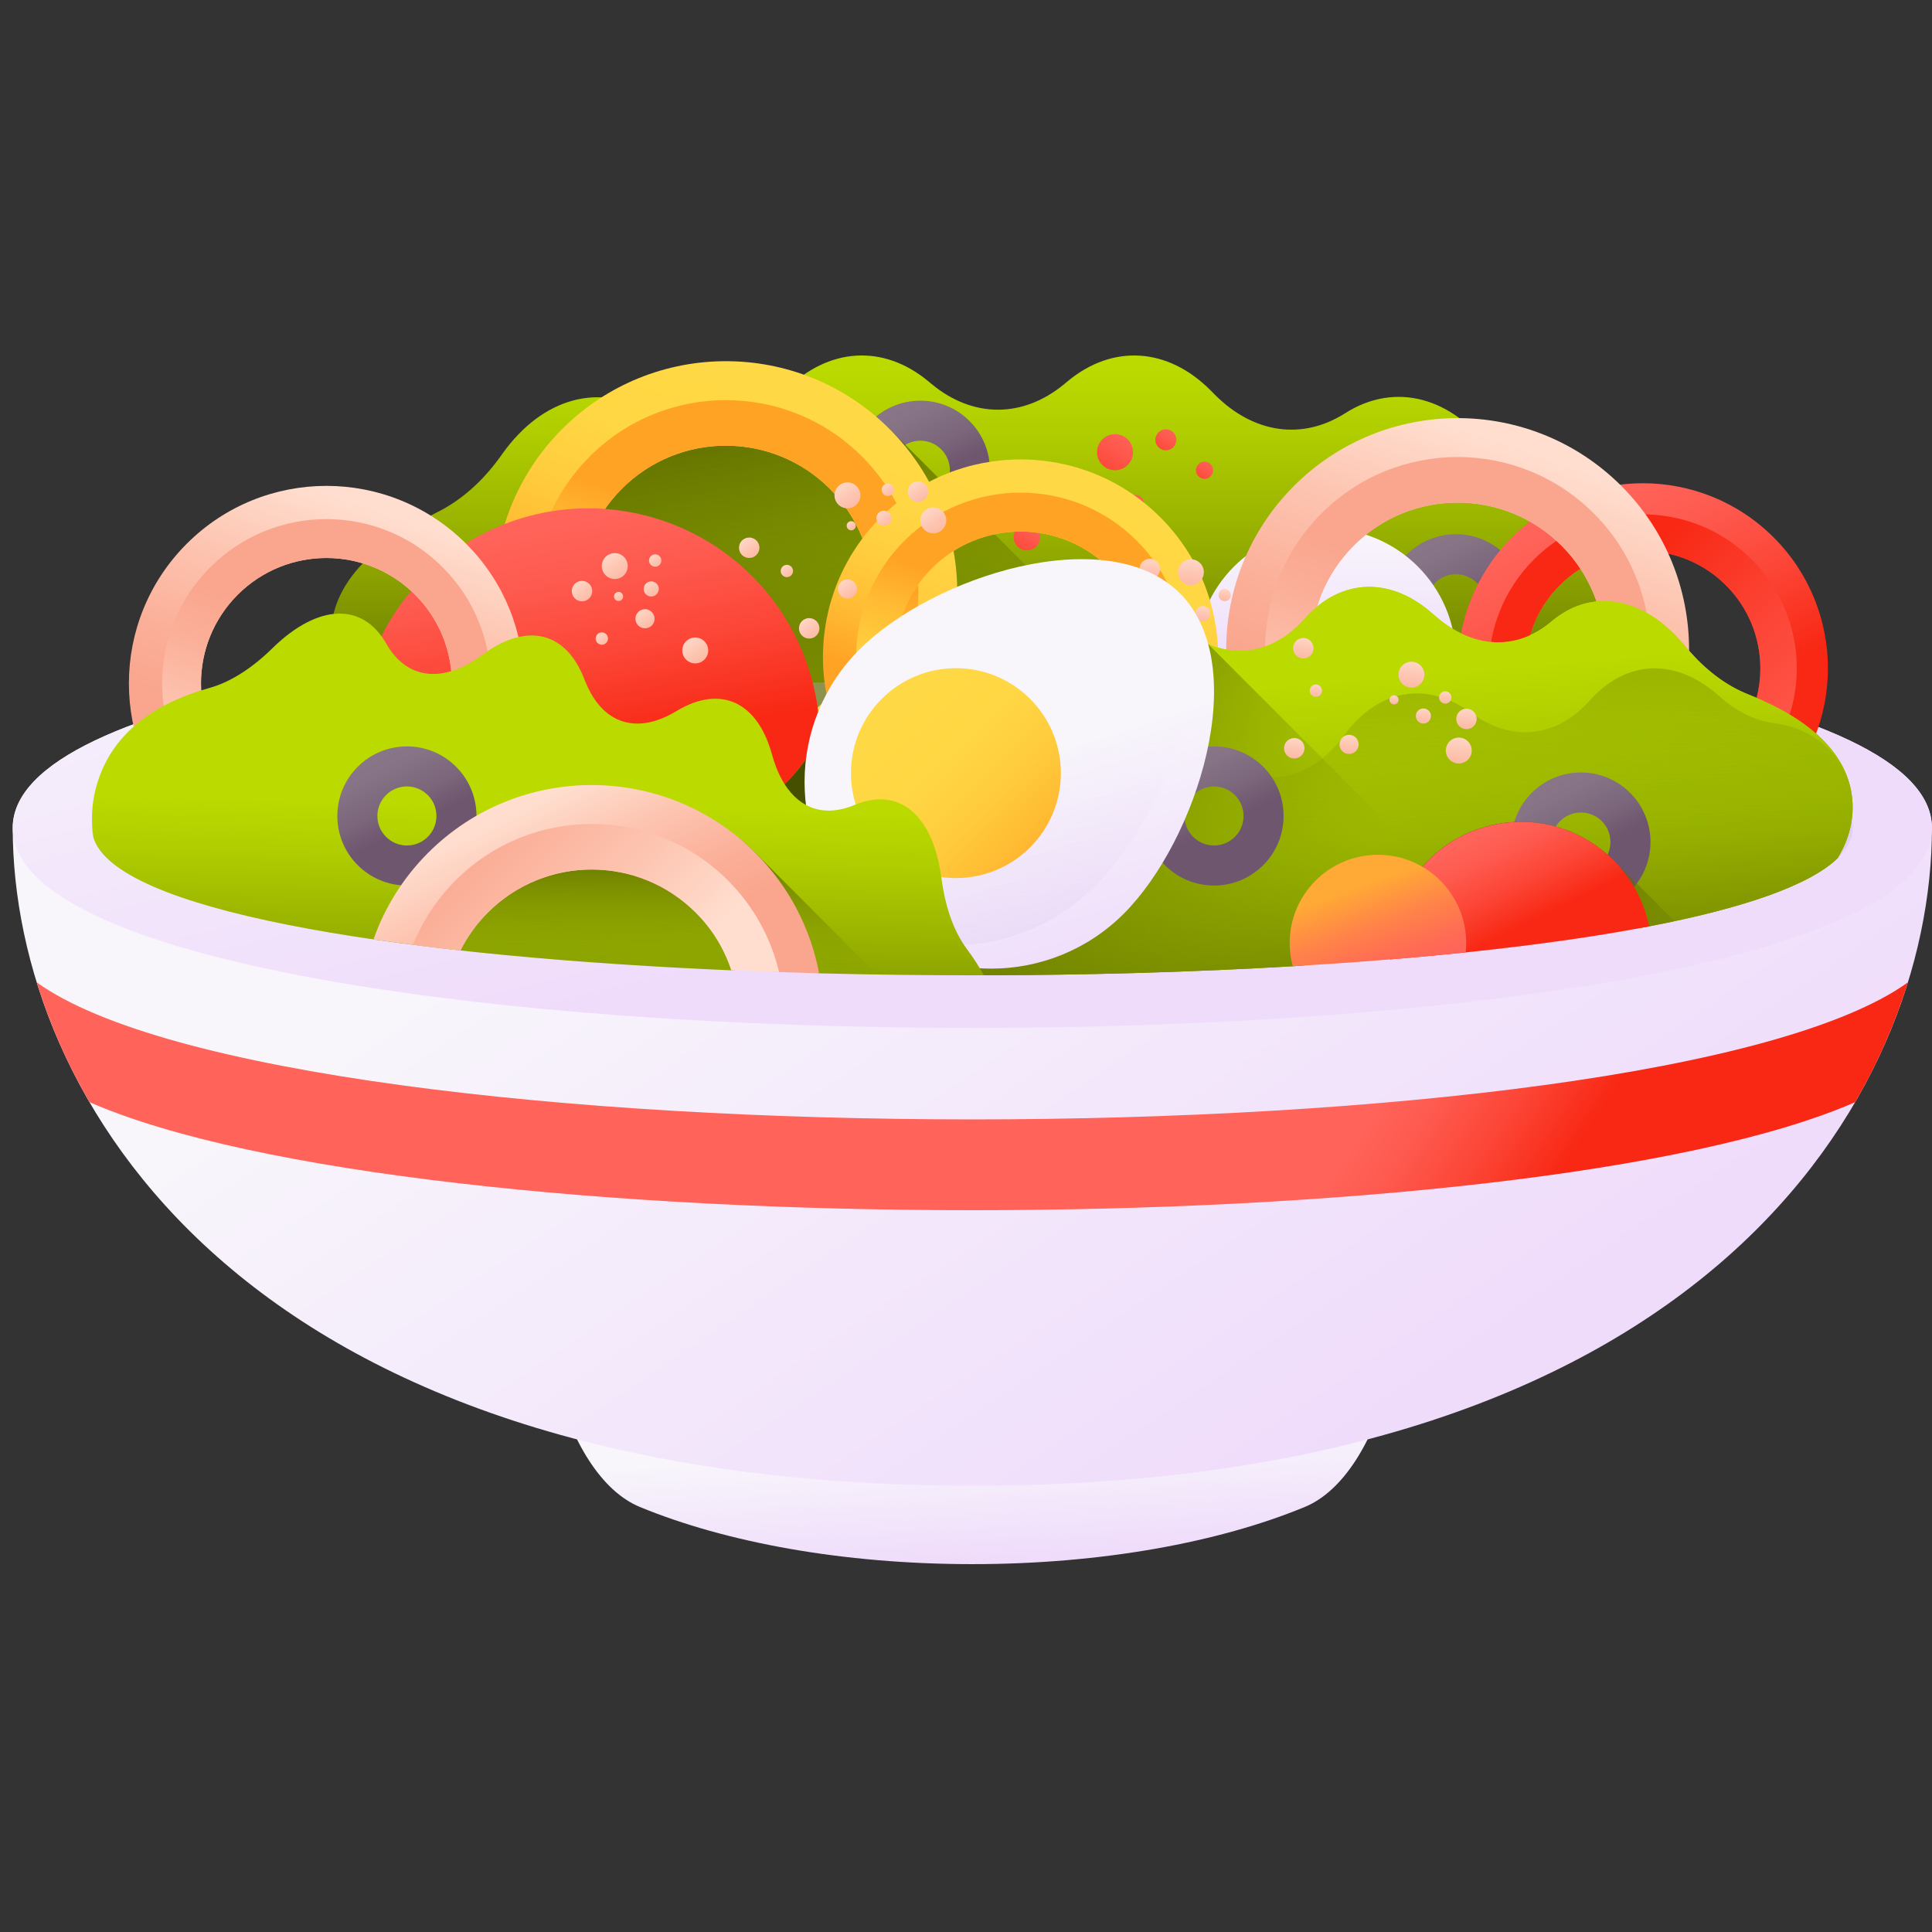 <svg width="151" height="151" viewBox="0 0 151 151" fill="none" xmlns="http://www.w3.org/2000/svg">
<rect x="0" y="0" width="151" height="151" fill="#333333" stroke="none"/>
<g clip-path="url(#clip0_343_7040)">
<path d="M75.994 112.544C63.611 112.544 52.248 110.711 43.347 107.654C44.627 112.719 47.033 116.55 50 117.776C56.695 120.543 65.871 122.249 75.994 122.249C86.117 122.249 95.293 120.543 101.988 117.776C104.954 116.55 107.36 112.719 108.641 107.654C99.74 110.711 88.376 112.544 75.994 112.544Z" fill="url(#paint0_linear_343_7040)"/>
<path d="M150.994 64.705C150.994 43.859 0.994 43.859 0.994 64.705C0.994 85.551 18.619 116.119 75.994 116.119C133.368 116.119 150.994 85.551 150.994 64.705Z" fill="url(#paint1_linear_343_7040)"/>
<path d="M150.994 64.705C150.994 85.551 0.994 85.551 0.994 64.705C0.994 43.859 150.994 43.859 150.994 64.705Z" fill="url(#paint2_linear_343_7040)"/>
<path d="M130.111 49.599C130.111 71.87 25.88 71.87 25.88 49.599C25.88 45.759 28.981 42.582 34.11 40.066C35.973 39.152 37.692 37.669 39.128 35.658L39.282 35.442C42.407 31.069 46.93 29.841 50.866 32.299L50.869 32.301C54.232 34.4 58.065 33.836 61.096 30.794L61.384 30.505C64.726 27.151 69.024 26.877 72.542 29.791L72.81 30.013C76.041 32.69 79.953 32.69 83.184 30.015L83.455 29.79C86.973 26.877 91.271 27.153 94.613 30.507L94.962 30.858C97.976 33.883 101.793 34.424 105.127 32.3C109.034 29.811 113.545 31.01 116.655 35.365L116.864 35.658C118.301 37.669 120.019 39.153 121.882 40.066C127.011 42.582 130.111 45.759 130.111 49.599Z" fill="url(#paint3_linear_343_7040)"/>
<path d="M113.792 41.753C110.789 41.753 108.355 44.187 108.355 47.19C108.355 50.193 110.789 52.627 113.792 52.627C116.795 52.627 119.229 50.193 119.229 47.19C119.229 44.187 116.795 41.753 113.792 41.753ZM113.792 49.498C112.517 49.498 111.484 48.465 111.484 47.19C111.484 45.915 112.517 44.882 113.792 44.882C115.067 44.882 116.1 45.915 116.1 47.19C116.1 48.465 115.066 49.498 113.792 49.498Z" fill="url(#paint4_linear_343_7040)"/>
<path d="M71.932 31.315C68.929 31.315 66.495 33.749 66.495 36.752C66.495 39.755 68.929 42.189 71.932 42.189C74.935 42.189 77.369 39.755 77.369 36.752C77.369 33.749 74.935 31.315 71.932 31.315ZM71.932 39.06C70.657 39.06 69.624 38.027 69.624 36.752C69.624 35.477 70.657 34.444 71.932 34.444C73.207 34.444 74.24 35.477 74.24 36.752C74.24 38.027 73.207 39.06 71.932 39.06Z" fill="url(#paint5_linear_343_7040)"/>
<path d="M103.631 61.622C109.243 61.622 113.792 57.073 113.792 51.462C113.792 45.85 109.243 41.301 103.631 41.301C98.02 41.301 93.471 45.85 93.471 51.462C93.471 57.073 98.02 61.622 103.631 61.622Z" fill="url(#paint6_linear_343_7040)"/>
<path d="M100.771 64.794L69.521 33.527C67.565 31.572 65.24 30.8 62.798 29.927C62.301 30.274 61.849 30.038 61.385 30.505L61.096 30.794C58.065 33.836 54.231 34.4 50.869 32.301L50.866 32.299C49.623 31.523 48.615 31.567 47.318 31.509C46.225 32.205 45.241 32.86 44.287 33.814C37.224 40.878 36.878 52.044 43.941 59.108L48.479 63.646C63.801 66.749 84.197 67.133 100.771 64.794Z" fill="url(#paint7_linear_343_7040)"/>
<path d="M144.8 64.705C144.8 80.067 7.187 80.067 7.187 64.705C7.187 49.342 144.8 49.342 144.8 64.705Z" fill="url(#paint8_linear_343_7040)"/>
<path d="M2.874 76.783C3.836 79.892 5.191 83.045 6.996 86.143C32.796 97.402 119.191 97.402 144.991 86.143C146.796 83.045 148.151 79.892 149.113 76.783C129.203 91.058 22.784 91.058 2.874 76.783Z" fill="url(#paint9_linear_343_7040)"/>
<path d="M144.726 64.106C144.582 65.124 144.208 66.112 143.632 67.068C141.407 69.228 136.131 71.007 128.883 72.402C124.93 73.164 120.39 72.341 115.438 72.875C110.948 73.359 106.12 75.22 101.084 75.517C93.353 75.973 85.133 76.209 76.896 76.224C69.602 76.242 53.867 73.377 53.72 71.989C53.34 68.415 55.737 65.171 59.97 62.356C60.438 62.047 60.89 61.689 61.32 61.283C62.305 60.356 63.188 59.186 63.923 57.791L64.035 57.577C65.173 55.421 66.685 53.95 68.37 53.244C69.82 52.639 71.396 52.603 72.973 53.191C73.264 53.3 73.555 53.43 73.843 53.583L73.846 53.586C76.173 54.803 78.585 54.636 80.632 53.206C81.349 52.706 82.023 52.047 82.632 51.242L82.855 50.944C85.446 47.515 89.173 46.862 92.532 49.25L92.787 49.433C95.873 51.627 99.29 51.268 101.849 48.48L102.064 48.244C104.849 45.209 108.632 45.071 111.879 47.886L112.22 48.18C115.149 50.718 118.535 50.871 121.24 48.586C122.52 47.506 123.943 46.974 125.393 46.974C127.535 46.974 129.735 48.13 131.611 50.377L131.82 50.63C133.273 52.368 134.92 53.592 136.638 54.271C141.364 56.139 144.385 58.812 144.761 62.386C144.823 62.968 144.811 63.544 144.726 64.106Z" fill="url(#paint10_linear_343_7040)"/>
<path d="M69.521 33.527C62.457 26.464 51.005 26.464 43.941 33.527C36.877 40.591 36.877 52.044 43.941 59.107C51.004 66.171 62.457 66.171 69.521 59.107C76.585 52.044 76.585 40.591 69.521 33.527ZM48.609 54.439C44.124 49.954 44.124 42.681 48.609 38.196C53.094 33.711 60.366 33.712 64.851 38.197C69.336 42.682 69.338 49.954 64.853 54.439C60.368 58.924 53.094 58.924 48.609 54.439Z" fill="url(#paint11_linear_343_7040)"/>
<path d="M46.092 56.956C51.967 62.831 61.495 62.831 67.37 56.956C73.247 51.08 73.245 41.554 67.37 35.679C61.493 29.802 51.969 29.802 46.092 35.679C40.217 41.553 40.215 51.08 46.092 56.956ZM64.853 38.195C69.338 42.68 69.338 49.954 64.853 54.439C60.368 58.924 53.096 58.922 48.611 54.437C44.126 49.952 44.124 42.68 48.609 38.195C53.094 33.71 60.368 33.71 64.853 38.195Z" fill="url(#paint12_linear_343_7040)"/>
<path d="M138.628 42.007C132.978 36.356 123.818 36.356 118.168 42.007C112.518 47.657 112.518 56.817 118.168 62.467C123.818 68.117 132.978 68.117 138.628 62.467C144.278 56.817 144.278 47.657 138.628 42.007ZM121.902 58.733C118.314 55.146 118.314 49.328 121.902 45.74C125.489 42.153 131.306 42.154 134.893 45.742C138.48 49.329 138.482 55.146 134.894 58.733C131.307 62.321 125.489 62.321 121.902 58.733Z" fill="url(#paint13_linear_343_7040)"/>
<path d="M119.888 60.746C124.587 65.446 132.208 65.446 136.908 60.746C141.608 56.046 141.607 48.426 136.908 43.727C132.207 39.026 124.589 39.026 119.888 43.727C115.189 48.426 115.188 56.046 119.888 60.746ZM134.894 45.74C138.482 49.328 138.482 55.146 134.894 58.733C131.307 62.321 125.49 62.319 121.903 58.732C118.316 55.145 118.314 49.328 121.901 45.74C125.489 42.153 131.307 42.153 134.894 45.74Z" fill="url(#paint14_linear_343_7040)"/>
<path d="M87.192 36.752C87.969 36.727 88.579 36.077 88.554 35.299C88.529 34.522 87.879 33.912 87.102 33.937C86.325 33.962 85.715 34.612 85.74 35.389C85.765 36.167 86.415 36.777 87.192 36.752Z" fill="url(#paint15_linear_343_7040)"/>
<path d="M80.654 39.388C80.642 39.018 80.333 38.728 79.963 38.74C79.593 38.752 79.303 39.061 79.315 39.431C79.327 39.801 79.636 40.091 80.006 40.079C80.376 40.067 80.666 39.758 80.654 39.388Z" fill="url(#paint16_linear_343_7040)"/>
<path d="M89.323 39.033C89.148 38.707 88.742 38.584 88.415 38.759C88.089 38.934 87.966 39.34 88.141 39.666C88.316 39.992 88.722 40.115 89.048 39.94C89.374 39.766 89.497 39.36 89.323 39.033Z" fill="url(#paint17_linear_343_7040)"/>
<path d="M94.732 36.436C94.557 36.11 94.151 35.987 93.825 36.161C93.499 36.336 93.376 36.742 93.551 37.069C93.725 37.395 94.132 37.518 94.458 37.343C94.784 37.168 94.907 36.762 94.732 36.436Z" fill="url(#paint18_linear_343_7040)"/>
<path d="M81.026 41.271C80.637 40.848 79.979 40.821 79.556 41.21C79.133 41.599 79.105 42.257 79.495 42.68C79.884 43.103 80.542 43.13 80.965 42.741C81.388 42.352 81.415 41.694 81.026 41.271Z" fill="url(#paint19_linear_343_7040)"/>
<path d="M84.433 36.757C84.126 36.423 83.606 36.402 83.273 36.709C82.939 37.016 82.917 37.536 83.224 37.87C83.531 38.203 84.051 38.225 84.385 37.918C84.719 37.611 84.74 37.091 84.433 36.757Z" fill="url(#paint20_linear_343_7040)"/>
<path d="M91.726 33.82C91.419 33.486 90.899 33.465 90.566 33.772C90.232 34.079 90.21 34.599 90.517 34.932C90.824 35.266 91.344 35.288 91.678 34.981C92.011 34.674 92.033 34.154 91.726 33.82Z" fill="url(#paint21_linear_343_7040)"/>
<path d="M85.58 38.883C85.765 39.084 86.079 39.097 86.28 38.912C86.481 38.727 86.494 38.413 86.309 38.212C86.124 38.011 85.81 37.998 85.609 38.183C85.408 38.368 85.395 38.682 85.58 38.883Z" fill="url(#paint22_linear_343_7040)"/>
<path d="M90.69 40.431C84.657 34.398 74.876 34.398 68.843 40.431C62.81 46.464 62.81 56.245 68.843 62.278C74.876 68.311 84.657 68.311 90.69 62.278C96.723 56.245 96.723 46.464 90.69 40.431ZM72.829 58.291C68.999 54.461 68.999 48.248 72.829 44.417C76.66 40.587 82.871 40.588 86.702 44.419C90.532 48.249 90.534 54.461 86.703 58.291C82.873 62.122 76.66 62.122 72.829 58.291Z" fill="url(#paint23_linear_343_7040)"/>
<path d="M70.68 60.441C75.698 65.459 83.835 65.459 88.853 60.441C93.872 55.422 93.871 47.285 88.853 42.268C83.834 37.248 75.699 37.248 70.68 42.268C65.662 47.285 65.66 55.422 70.68 60.441ZM86.703 44.417C90.534 48.248 90.534 54.461 86.703 58.291C82.873 62.122 76.662 62.12 72.831 58.29C69.001 54.459 68.999 48.248 72.83 44.417C76.66 40.587 82.873 40.587 86.703 44.417Z" fill="url(#paint24_linear_343_7040)"/>
<path d="M63.418 62.661C60.744 72.287 25.889 62.606 28.563 52.981C31.236 43.356 41.206 37.72 50.831 40.394C60.456 43.067 66.091 53.036 63.418 62.661Z" fill="url(#paint25_linear_343_7040)"/>
<path d="M126.715 37.976C119.652 30.913 108.199 30.913 101.135 37.976C94.071 45.04 94.072 56.492 101.135 63.556C108.199 70.62 119.651 70.62 126.715 63.556C133.779 56.493 133.779 45.04 126.715 37.976ZM105.803 58.888C101.318 54.403 101.318 47.129 105.803 42.644C110.288 38.159 117.56 38.161 122.045 42.646C126.53 47.131 126.532 54.403 122.047 58.888C117.562 63.373 110.288 63.373 105.803 58.888Z" fill="url(#paint26_linear_343_7040)"/>
<path d="M103.286 61.405C109.161 67.28 118.689 67.28 124.564 61.405C130.441 55.528 130.439 46.002 124.564 40.127C118.687 34.25 109.163 34.25 103.286 40.127C97.411 46.002 97.409 55.528 103.286 61.405ZM122.047 42.644C126.532 47.129 126.532 54.403 122.047 58.888C117.562 63.373 110.29 63.371 105.805 58.886C101.32 54.401 101.318 47.129 105.803 42.644C110.288 38.159 117.562 38.159 122.047 42.644Z" fill="url(#paint27_linear_343_7040)"/>
<path d="M36.43 42.497C30.401 36.468 20.625 36.468 14.596 42.497C8.567 48.526 8.567 58.302 14.596 64.331C20.625 70.36 30.401 70.36 36.43 64.331C42.459 58.302 42.459 48.526 36.43 42.497ZM18.581 60.347C14.752 56.519 14.752 50.31 18.581 46.482C22.409 42.654 28.616 42.655 32.444 46.483C36.272 50.312 36.274 56.519 32.446 60.347C28.617 64.175 22.408 64.175 18.581 60.347Z" fill="url(#paint28_linear_343_7040)"/>
<path d="M16.432 62.495C21.446 67.51 29.579 67.51 34.594 62.495C39.61 57.479 39.608 49.348 34.594 44.334C29.578 39.318 21.448 39.318 16.432 44.334C11.418 49.348 11.416 57.479 16.432 62.495ZM32.445 46.482C36.274 50.31 36.274 56.519 32.445 60.347C28.617 64.175 22.41 64.174 18.582 60.345C14.754 56.517 14.752 50.31 18.58 46.482C22.409 42.654 28.617 42.654 32.445 46.482Z" fill="url(#paint29_linear_343_7040)"/>
<path d="M144.726 64.106C144.582 65.124 144.208 66.112 143.632 67.068C141.405 69.231 136.12 71.01 128.859 72.407C124.676 73.212 119.837 72.124 114.55 72.674C110.312 73.116 105.785 75.24 101.077 75.517C93.349 75.973 85.131 76.209 76.896 76.224C69.602 76.242 53.867 73.377 53.72 71.989C53.34 68.415 55.737 65.171 59.97 62.356C60.438 62.047 60.89 61.689 61.32 61.283C62.305 60.356 63.188 59.186 63.923 57.791L64.035 57.577C65.173 55.421 66.685 53.95 68.37 53.244C69.82 52.639 71.396 52.603 72.973 53.191C73.264 53.3 73.555 53.43 73.843 53.583L73.846 53.586C76.173 54.803 78.585 54.636 80.632 53.206C81.349 52.706 82.023 52.047 82.632 51.242L82.855 50.944C85.446 47.515 89.173 46.862 92.532 49.25L92.787 49.433C95.873 51.627 99.29 51.268 101.849 48.48L102.064 48.244C104.849 45.209 108.632 45.071 111.879 47.886L112.22 48.18C115.149 50.718 118.535 50.871 121.24 48.586C122.52 47.506 123.943 46.974 125.393 46.974C127.535 46.974 129.735 48.13 131.611 50.377L131.82 50.63C133.273 52.368 134.92 53.592 136.638 54.271C141.364 56.139 144.385 58.812 144.761 62.386C144.823 62.968 144.811 63.544 144.726 64.106Z" fill="url(#paint30_linear_343_7040)"/>
<path d="M76.222 75.884C76.342 76.034 76.373 76.074 76.493 76.225C84.85 76.216 93.197 75.981 101.041 75.52C105.951 75.231 110.663 73.677 115.057 73.21C120.148 72.669 124.811 73.186 128.861 72.407C136.121 71.01 141.405 69.231 143.632 67.068C144.208 66.112 144.582 65.124 144.726 64.106C144.811 63.545 144.823 62.968 144.761 62.386C144.747 62.253 144.73 62.122 144.708 61.992C144.222 59.011 141.665 56.881 138.666 56.52C137.265 56.351 135.853 55.693 134.533 54.55L134.191 54.255C130.944 51.441 127.162 51.579 124.377 54.614L124.162 54.849C121.603 57.638 118.186 57.996 115.1 55.802L114.844 55.62C111.486 53.232 107.759 53.885 105.168 57.314L104.944 57.611C104.336 58.417 103.662 59.076 102.944 59.576C100.897 61.005 98.486 61.173 96.159 59.955L96.156 59.952C95.868 59.8 95.577 59.67 95.285 59.561C93.709 58.973 92.133 59.008 90.683 59.614C88.997 60.32 87.486 61.791 86.347 63.947L86.236 64.161C85.5 65.555 84.618 66.726 83.633 67.652C83.203 68.058 82.75 68.417 82.283 68.726C79.05 70.876 76.893 73.277 76.222 75.884Z" fill="url(#paint31_linear_343_7040)"/>
<path d="M117.774 73.689C112.538 74.318 107.282 74.748 101.054 75.518C93.332 75.972 85.123 76.207 76.896 76.224C69.602 76.242 53.867 73.377 53.72 71.989C53.34 68.415 55.737 65.171 59.97 62.356C60.438 62.047 60.89 61.689 61.32 61.283C62.305 60.356 63.188 59.186 63.923 57.791L64.035 57.577C65.173 55.421 66.685 53.95 68.37 53.245C69.82 52.639 71.396 52.603 72.973 53.191C73.264 53.3 73.555 53.43 73.843 53.583L73.846 53.586C76.173 54.803 78.585 54.636 80.632 53.206C81.349 52.706 82.023 52.047 82.632 51.242L82.855 50.944C85.446 47.515 89.173 46.862 92.532 49.25L92.787 49.433C93.329 49.818 93.879 50.124 94.435 50.35L117.774 73.689Z" fill="url(#paint32_linear_343_7040)"/>
<path d="M94.885 58.337C91.882 58.337 89.448 60.771 89.448 63.774C89.448 66.776 91.882 69.211 94.885 69.211C97.888 69.211 100.322 66.776 100.322 63.774C100.322 60.771 97.888 58.337 94.885 58.337ZM94.885 66.082C93.611 66.082 92.577 65.048 92.577 63.774C92.577 62.499 93.611 61.466 94.885 61.466C96.16 61.466 97.193 62.499 97.193 63.774C97.193 65.048 96.16 66.082 94.885 66.082Z" fill="url(#paint33_linear_343_7040)"/>
<path d="M123.56 60.374C120.557 60.374 118.123 62.808 118.123 65.811C118.123 68.814 120.557 71.248 123.56 71.248C126.563 71.248 128.997 68.814 128.997 65.811C128.997 62.808 126.563 60.374 123.56 60.374ZM123.56 68.119C122.285 68.119 121.252 67.086 121.252 65.811C121.252 64.537 122.285 63.503 123.56 63.503C124.835 63.503 125.868 64.537 125.868 65.811C125.868 67.086 124.835 68.119 123.56 68.119Z" fill="url(#paint34_linear_343_7040)"/>
<path d="M93.555 45.617C94.048 45.353 94.234 44.74 93.971 44.247C93.708 43.754 93.095 43.567 92.601 43.831C92.108 44.094 91.922 44.707 92.185 45.2C92.448 45.694 93.061 45.88 93.555 45.617Z" fill="url(#paint35_linear_343_7040)"/>
<path d="M90.57 44.098C90.362 43.709 89.878 43.561 89.489 43.769C89.099 43.977 88.952 44.461 89.16 44.851C89.368 45.24 89.852 45.388 90.241 45.18C90.631 44.972 90.778 44.488 90.57 44.098Z" fill="url(#paint36_linear_343_7040)"/>
<path d="M88.97 48.045C88.845 47.81 88.553 47.722 88.318 47.847C88.083 47.972 87.995 48.264 88.12 48.499C88.245 48.734 88.537 48.823 88.772 48.697C89.007 48.572 89.095 48.28 88.97 48.045Z" fill="url(#paint37_linear_343_7040)"/>
<path d="M93.958 53.009C93.503 52.684 92.871 52.789 92.546 53.243C92.22 53.698 92.325 54.331 92.78 54.656C93.235 54.981 93.867 54.876 94.192 54.422C94.517 53.967 94.412 53.334 93.958 53.009Z" fill="url(#paint38_linear_343_7040)"/>
<path d="M102.328 50.012C101.969 49.756 101.47 49.838 101.213 50.197C100.956 50.556 101.039 51.056 101.398 51.312C101.757 51.569 102.256 51.486 102.513 51.127C102.77 50.768 102.687 50.269 102.328 50.012Z" fill="url(#paint39_linear_343_7040)"/>
<path d="M95.999 46.116C95.783 45.961 95.482 46.011 95.327 46.227C95.172 46.444 95.222 46.744 95.438 46.899C95.655 47.054 95.956 47.004 96.111 46.788C96.266 46.572 96.216 46.271 95.999 46.116Z" fill="url(#paint40_linear_343_7040)"/>
<path d="M92.362 48.67C91.976 48.521 91.543 48.713 91.394 49.098C91.245 49.483 91.436 49.917 91.822 50.066C92.207 50.215 92.64 50.023 92.789 49.638C92.939 49.252 92.747 48.819 92.362 48.67Z" fill="url(#paint41_linear_343_7040)"/>
<path d="M94.223 47.406C93.919 47.288 93.577 47.44 93.459 47.744C93.342 48.048 93.493 48.39 93.797 48.508C94.101 48.625 94.443 48.474 94.561 48.17C94.679 47.865 94.527 47.523 94.223 47.406Z" fill="url(#paint42_linear_343_7040)"/>
<path d="M91.586 47.023C91.77 47.094 91.976 47.003 92.047 46.819C92.118 46.636 92.026 46.429 91.843 46.358C91.659 46.288 91.453 46.379 91.382 46.562C91.311 46.746 91.403 46.952 91.586 47.023Z" fill="url(#paint43_linear_343_7040)"/>
<path d="M110.792 53.622C111.286 53.359 111.472 52.746 111.209 52.253C110.946 51.759 110.332 51.573 109.839 51.836C109.346 52.099 109.159 52.713 109.423 53.206C109.686 53.699 110.299 53.886 110.792 53.622Z" fill="url(#paint44_linear_343_7040)"/>
<path d="M101.863 58.105C101.655 57.716 101.17 57.569 100.781 57.777C100.392 57.985 100.244 58.469 100.452 58.858C100.66 59.248 101.144 59.395 101.534 59.187C101.923 58.979 102.07 58.495 101.863 58.105Z" fill="url(#paint45_linear_343_7040)"/>
<path d="M103.271 53.752C103.146 53.517 102.854 53.428 102.619 53.554C102.384 53.679 102.295 53.971 102.421 54.206C102.546 54.441 102.838 54.529 103.073 54.404C103.307 54.279 103.396 53.987 103.271 53.752Z" fill="url(#paint46_linear_343_7040)"/>
<path d="M114.602 57.836C114.148 57.511 113.515 57.615 113.19 58.07C112.865 58.525 112.97 59.157 113.424 59.483C113.879 59.808 114.511 59.703 114.837 59.248C115.162 58.793 115.057 58.161 114.602 57.836Z" fill="url(#paint47_linear_343_7040)"/>
<path d="M115.265 56.653C115.521 56.294 115.439 55.794 115.08 55.538C114.721 55.281 114.221 55.364 113.965 55.723C113.708 56.082 113.791 56.581 114.15 56.838C114.509 57.094 115.008 57.011 115.265 56.653Z" fill="url(#paint48_linear_343_7040)"/>
<path d="M113.237 54.121C113.02 53.967 112.72 54.016 112.565 54.233C112.41 54.449 112.46 54.75 112.676 54.905C112.893 55.06 113.193 55.01 113.348 54.794C113.503 54.577 113.453 54.276 113.237 54.121Z" fill="url(#paint49_linear_343_7040)"/>
<path d="M105.709 57.483C105.324 57.334 104.891 57.525 104.742 57.91C104.592 58.296 104.784 58.729 105.169 58.878C105.555 59.027 105.988 58.836 106.137 58.45C106.286 58.065 106.094 57.632 105.709 57.483Z" fill="url(#paint50_linear_343_7040)"/>
<path d="M111.461 55.411C111.157 55.294 110.815 55.445 110.697 55.749C110.579 56.053 110.731 56.395 111.035 56.513C111.339 56.631 111.681 56.479 111.799 56.175C111.916 55.871 111.765 55.529 111.461 55.411Z" fill="url(#paint51_linear_343_7040)"/>
<path d="M108.824 55.029C109.008 55.099 109.214 55.008 109.285 54.825C109.356 54.641 109.264 54.435 109.081 54.364C108.897 54.293 108.691 54.384 108.62 54.568C108.549 54.752 108.641 54.958 108.824 55.029Z" fill="url(#paint52_linear_343_7040)"/>
<path d="M87.831 71.411C82.114 77.128 72.856 77.139 67.153 71.436C61.449 65.732 61.46 56.474 67.177 50.757C72.894 45.04 86.514 40.667 92.218 46.371C97.921 52.074 93.548 65.694 87.831 71.411Z" fill="url(#paint53_linear_343_7040)"/>
<path d="M66.588 70.836C71.743 75.386 80.106 74.727 85.626 69.206C91.063 63.77 95.728 51.634 91.791 46.076C91.67 45.904 91.52 45.754 91.351 45.628C85.236 41.088 72.623 45.312 67.178 50.757C61.656 56.278 61.459 65.101 66.588 70.836Z" fill="url(#paint54_linear_343_7040)"/>
<path d="M74.71 68.629C79.241 68.629 82.914 64.956 82.914 60.425C82.914 55.894 79.241 52.222 74.71 52.222C70.18 52.222 66.507 55.894 66.507 60.425C66.507 64.956 70.18 68.629 74.71 68.629Z" fill="url(#paint55_linear_343_7040)"/>
<path d="M76.896 76.224C72.582 76.234 68.263 76.183 64.007 76.071C62.958 76.044 61.912 73.954 60.87 73.919C59.631 73.877 58.4 75.889 57.176 75.837C56.549 75.811 55.924 75.783 55.302 75.753C30.114 74.559 9.002 71.127 7.299 65.453C7.249 65.124 7.217 64.791 7.202 64.462C7.14 63.262 7.302 62.062 7.711 60.874C8.961 57.242 12.088 54.956 16.367 53.768C17.92 53.336 19.561 52.333 21.188 50.765L21.361 50.594C24.893 47.183 28.343 47.074 30.196 50.312V50.315C31.782 53.083 34.549 53.439 37.585 51.265L37.873 51.059C41.22 48.662 44.208 49.4 45.629 52.974L45.737 53.247C45.876 53.592 46.029 53.912 46.193 54.203C47.605 56.691 50.005 57.25 52.735 55.656L52.99 55.506C56.311 53.568 59.12 54.827 60.282 58.777L60.402 59.189C60.64 60 60.949 60.7 61.32 61.283C62.57 63.253 64.517 63.868 66.787 62.915C67.493 62.618 68.167 62.474 68.796 62.474C71.237 62.474 73.023 64.641 73.561 68.492L73.608 68.815C73.92 71.053 74.596 72.853 75.555 74.15C76.064 74.836 76.511 75.53 76.896 76.224Z" fill="url(#paint56_linear_343_7040)"/>
<path d="M126.273 67.398C123.881 64.897 120.278 63.671 116.653 64.477C111.706 65.576 108.401 70.087 108.657 74.985C108.659 74.985 108.662 74.985 108.664 74.984C108.713 74.98 115.723 73.566 119.029 73.149C122.462 72.715 125.967 72.962 128.846 72.409C129.54 72.275 130.216 72.138 130.873 71.998L126.273 67.398Z" fill="url(#paint57_linear_343_7040)"/>
<path d="M128.859 72.243C127.633 66.728 122.168 63.251 116.653 64.477C111.706 65.576 108.401 70.087 108.657 74.985C116.269 74.36 123.187 73.499 128.885 72.401C128.877 72.349 128.871 72.296 128.859 72.243Z" fill="url(#paint58_linear_343_7040)"/>
<path d="M114.594 73.705C114.594 69.895 111.506 66.807 107.696 66.807C103.886 66.807 100.798 69.895 100.798 73.705C100.798 74.333 100.883 74.94 101.04 75.518C105.766 75.24 110.303 74.878 114.555 74.435C114.581 74.195 114.594 73.952 114.594 73.705Z" fill="url(#paint59_linear_343_7040)"/>
<path d="M59.039 66.655C56.344 63.961 52.985 62.691 49.546 62.075C43.968 61.075 38.078 62.413 33.708 66.783C31.732 68.759 30.061 70.95 29.19 73.421C29.404 73.452 29.623 73.482 29.838 73.512C29.838 73.513 29.838 73.513 29.838 73.514C37.256 74.566 46 75.312 55.302 75.753C55.919 75.782 56.538 75.81 57.159 75.837C58.401 75.889 59.651 74.466 60.909 74.508C61.935 74.542 62.965 76.044 63.999 76.071C65.507 76.11 67.021 76.142 68.541 76.166L59.039 66.655Z" fill="url(#paint60_linear_343_7040)"/>
<path d="M31.803 58.337C28.8 58.337 26.366 60.771 26.366 63.774C26.366 66.776 28.8 69.211 31.803 69.211C34.806 69.211 37.24 66.776 37.24 63.774C37.24 60.771 34.806 58.337 31.803 58.337ZM31.803 66.082C30.529 66.082 29.495 65.048 29.495 63.774C29.495 62.499 30.529 61.466 31.803 61.466C33.078 61.466 34.111 62.499 34.111 63.774C34.111 65.048 33.078 66.082 31.803 66.082Z" fill="url(#paint61_linear_343_7040)"/>
<path d="M59.039 66.655C51.975 59.592 40.523 59.592 33.459 66.655C31.483 68.631 30.061 70.951 29.19 73.421C31.346 73.735 33.618 74.023 35.988 74.284C36.525 73.217 37.236 72.214 38.127 71.323C42.612 66.838 49.884 66.84 54.369 71.325C55.68 72.636 56.683 73.895 57.228 75.543C58.46 75.596 59.621 75.934 60.868 75.976C61.913 76.011 62.964 76.042 64.019 76.07C63.367 72.621 61.708 69.325 59.039 66.655Z" fill="url(#paint62_linear_343_7040)"/>
<path d="M56.888 68.806C51.011 62.93 41.487 62.93 35.61 68.806C34.125 70.291 33.017 72.01 32.282 73.844C33.487 73.999 34.725 74.145 35.988 74.285C36.525 73.217 37.236 72.215 38.127 71.324C42.612 66.839 49.886 66.839 54.371 71.324C55.682 72.635 56.608 74.186 57.152 75.834C58.39 75.887 59.636 75.935 60.89 75.977C60.27 73.35 58.937 70.856 56.888 68.806Z" fill="url(#paint63_linear_343_7040)"/>
<path d="M49.001 44.59C49.193 44.065 48.923 43.484 48.398 43.291C47.873 43.099 47.291 43.369 47.099 43.894C46.907 44.419 47.177 45.001 47.702 45.193C48.227 45.385 48.809 45.115 49.001 44.59Z" fill="url(#paint64_linear_343_7040)"/>
<path d="M45.764 45.448C45.349 45.297 44.89 45.51 44.738 45.924C44.587 46.339 44.8 46.798 45.214 46.95C45.629 47.101 46.088 46.888 46.239 46.474C46.391 46.059 46.178 45.6 45.764 45.448Z" fill="url(#paint65_linear_343_7040)"/>
<path d="M47.203 49.457C46.953 49.365 46.676 49.494 46.585 49.744C46.493 49.994 46.622 50.27 46.871 50.362C47.121 50.453 47.398 50.325 47.49 50.075C47.581 49.825 47.453 49.548 47.203 49.457Z" fill="url(#paint66_linear_343_7040)"/>
<path d="M54.229 49.831C53.673 49.892 53.272 50.392 53.333 50.948C53.393 51.504 53.893 51.905 54.449 51.844C55.005 51.784 55.407 51.284 55.346 50.728C55.285 50.172 54.785 49.77 54.229 49.831Z" fill="url(#paint67_linear_343_7040)"/>
<path d="M58.47 42.017C58.031 42.065 57.714 42.459 57.762 42.898C57.81 43.337 58.205 43.654 58.643 43.606C59.082 43.558 59.399 43.163 59.351 42.725C59.303 42.286 58.909 41.969 58.47 42.017Z" fill="url(#paint68_linear_343_7040)"/>
<path d="M51.155 43.332C50.891 43.361 50.7 43.599 50.728 43.864C50.757 44.128 50.995 44.319 51.26 44.291C51.524 44.262 51.715 44.024 51.687 43.759C51.658 43.494 51.42 43.303 51.155 43.332Z" fill="url(#paint69_linear_343_7040)"/>
<path d="M50.148 47.661C49.761 47.807 49.566 48.239 49.712 48.625C49.858 49.012 50.29 49.207 50.676 49.061C51.063 48.915 51.258 48.484 51.112 48.097C50.966 47.711 50.534 47.515 50.148 47.661Z" fill="url(#paint70_linear_343_7040)"/>
<path d="M50.691 45.478C50.386 45.593 50.232 45.934 50.347 46.239C50.462 46.544 50.803 46.698 51.108 46.583C51.414 46.468 51.568 46.127 51.453 45.822C51.337 45.517 50.997 45.363 50.691 45.478Z" fill="url(#paint71_linear_343_7040)"/>
<path d="M48.471 46.951C48.655 46.881 48.747 46.676 48.678 46.492C48.609 46.308 48.403 46.215 48.219 46.285C48.035 46.354 47.942 46.559 48.012 46.743C48.081 46.927 48.286 47.02 48.471 46.951Z" fill="url(#paint72_linear_343_7040)"/>
<path d="M67.186 39.064C67.378 38.539 67.108 37.958 66.583 37.765C66.058 37.573 65.476 37.843 65.284 38.368C65.092 38.893 65.362 39.475 65.887 39.667C66.412 39.859 66.994 39.59 67.186 39.064Z" fill="url(#paint73_linear_343_7040)"/>
<path d="M63.52 48.359C63.105 48.207 62.646 48.42 62.494 48.835C62.343 49.249 62.556 49.708 62.97 49.86C63.385 50.012 63.844 49.799 63.995 49.384C64.147 48.97 63.934 48.511 63.52 48.359Z" fill="url(#paint74_linear_343_7040)"/>
<path d="M61.667 44.176C61.417 44.084 61.14 44.213 61.048 44.463C60.957 44.713 61.086 44.989 61.335 45.081C61.585 45.172 61.862 45.044 61.953 44.794C62.045 44.544 61.916 44.267 61.667 44.176Z" fill="url(#paint75_linear_343_7040)"/>
<path d="M72.835 39.665C72.279 39.725 71.877 40.225 71.938 40.781C71.999 41.337 72.499 41.738 73.055 41.678C73.611 41.617 74.012 41.117 73.951 40.561C73.89 40.005 73.391 39.604 72.835 39.665Z" fill="url(#paint76_linear_343_7040)"/>
<path d="M72.539 38.341C72.492 37.902 72.097 37.585 71.658 37.633C71.219 37.681 70.903 38.076 70.951 38.514C70.999 38.953 71.393 39.27 71.832 39.222C72.271 39.175 72.587 38.78 72.539 38.341Z" fill="url(#paint77_linear_343_7040)"/>
<path d="M69.341 37.806C69.076 37.835 68.885 38.073 68.914 38.338C68.943 38.602 69.181 38.793 69.445 38.765C69.71 38.736 69.901 38.498 69.872 38.233C69.843 37.968 69.606 37.778 69.341 37.806Z" fill="url(#paint78_linear_343_7040)"/>
<path d="M65.971 45.331C65.585 45.476 65.389 45.908 65.535 46.295C65.681 46.681 66.113 46.876 66.499 46.73C66.886 46.585 67.081 46.153 66.935 45.766C66.789 45.38 66.358 45.185 65.971 45.331Z" fill="url(#paint79_linear_343_7040)"/>
<path d="M68.877 39.952C68.572 40.068 68.418 40.408 68.533 40.713C68.648 41.019 68.989 41.172 69.294 41.057C69.599 40.942 69.753 40.602 69.638 40.296C69.523 39.991 69.182 39.837 68.877 39.952Z" fill="url(#paint80_linear_343_7040)"/>
<path d="M66.656 41.425C66.84 41.355 66.933 41.15 66.864 40.966C66.794 40.782 66.588 40.689 66.405 40.759C66.221 40.828 66.128 41.034 66.197 41.218C66.267 41.401 66.472 41.494 66.656 41.425Z" fill="url(#paint81_linear_343_7040)"/>
</g>
<defs>
<linearGradient id="paint0_linear_343_7040" x1="76.303" y1="112.749" x2="76.852" y2="121.808" gradientUnits="userSpaceOnUse">
<stop stop-color="#F8F6FB"/>
<stop offset="1" stop-color="#EFDCFB"/>
</linearGradient>
<linearGradient id="paint1_linear_343_7040" x1="64.532" y1="53.28" x2="104.618" y2="113.001" gradientUnits="userSpaceOnUse">
<stop stop-color="#F8F6FB"/>
<stop offset="1" stop-color="#EFDCFB"/>
</linearGradient>
<linearGradient id="paint2_linear_343_7040" x1="66.882" y1="27.922" x2="77.471" y2="70.668" gradientUnits="userSpaceOnUse">
<stop stop-color="#F8F6FB"/>
<stop offset="1" stop-color="#EFDCFB"/>
</linearGradient>
<linearGradient id="paint3_linear_343_7040" x1="77.996" y1="28.91" x2="77.996" y2="49.806" gradientUnits="userSpaceOnUse">
<stop stop-color="#BADA00"/>
<stop offset="0.227" stop-color="#B0CE00"/>
<stop offset="0.638" stop-color="#95AE00"/>
<stop offset="1" stop-color="#798C00"/>
</linearGradient>
<linearGradient id="paint4_linear_343_7040" x1="110.956" y1="41.519" x2="114.191" y2="47.989" gradientUnits="userSpaceOnUse">
<stop stop-color="#8A7889"/>
<stop offset="0.334" stop-color="#867385"/>
<stop offset="0.704" stop-color="#7B667B"/>
<stop offset="1" stop-color="#6E566E"/>
</linearGradient>
<linearGradient id="paint5_linear_343_7040" x1="69.097" y1="31.081" x2="72.332" y2="37.551" gradientUnits="userSpaceOnUse">
<stop stop-color="#8A7889"/>
<stop offset="0.334" stop-color="#867385"/>
<stop offset="0.704" stop-color="#7B667B"/>
<stop offset="1" stop-color="#6E566E"/>
</linearGradient>
<linearGradient id="paint6_linear_343_7040" x1="103.631" y1="41.382" x2="103.631" y2="52.262" gradientUnits="userSpaceOnUse">
<stop stop-color="#F8F6FB"/>
<stop offset="1" stop-color="#EFDCFB"/>
</linearGradient>
<linearGradient id="paint7_linear_343_7040" x1="70.044" y1="58.014" x2="64.521" y2="25.555" gradientUnits="userSpaceOnUse">
<stop stop-color="#798C00" stop-opacity="0"/>
<stop offset="0.654" stop-color="#556100" stop-opacity="0.654"/>
<stop offset="1" stop-color="#464F00"/>
</linearGradient>
<linearGradient id="paint8_linear_343_7040" x1="75.993" y1="94.146" x2="75.993" y2="-12.211" gradientUnits="userSpaceOnUse">
<stop stop-color="#EFDCFB" stop-opacity="0"/>
<stop offset="0.029" stop-color="#E9D6F7" stop-opacity="0.029"/>
<stop offset="0.22" stop-color="#C5B5DE" stop-opacity="0.22"/>
<stop offset="0.414" stop-color="#AA9BCB" stop-opacity="0.414"/>
<stop offset="0.608" stop-color="#9688BD" stop-opacity="0.608"/>
<stop offset="0.803" stop-color="#8A7DB5" stop-opacity="0.803"/>
<stop offset="1" stop-color="#8679B2"/>
</linearGradient>
<linearGradient id="paint9_linear_343_7040" x1="100.915" y1="96.703" x2="113.084" y2="104.816" gradientUnits="userSpaceOnUse">
<stop stop-color="#FF6359"/>
<stop offset="0.224" stop-color="#FE5B50"/>
<stop offset="0.595" stop-color="#FC4637"/>
<stop offset="1" stop-color="#F82814"/>
</linearGradient>
<linearGradient id="paint10_linear_343_7040" x1="98.094" y1="53.769" x2="100.047" y2="76.624" gradientUnits="userSpaceOnUse">
<stop stop-color="#BADA00"/>
<stop offset="0.227" stop-color="#B0CE00"/>
<stop offset="0.638" stop-color="#95AE00"/>
<stop offset="1" stop-color="#798C00"/>
</linearGradient>
<linearGradient id="paint11_linear_343_7040" x1="62.098" y1="30.715" x2="54.894" y2="51.737" gradientUnits="userSpaceOnUse">
<stop stop-color="#FFD945"/>
<stop offset="0.313" stop-color="#FFD643"/>
<stop offset="0.559" stop-color="#FFCC3D"/>
<stop offset="0.783" stop-color="#FFBB33"/>
<stop offset="0.992" stop-color="#FFA426"/>
<stop offset="1" stop-color="#FFA325"/>
</linearGradient>
<linearGradient id="paint12_linear_343_7040" x1="52.329" y1="59.344" x2="58.321" y2="41.857" gradientUnits="userSpaceOnUse">
<stop stop-color="#FFD945"/>
<stop offset="0.313" stop-color="#FFD643"/>
<stop offset="0.559" stop-color="#FFCC3D"/>
<stop offset="0.783" stop-color="#FFBB33"/>
<stop offset="0.992" stop-color="#FFA426"/>
<stop offset="1" stop-color="#FFA325"/>
</linearGradient>
<linearGradient id="paint13_linear_343_7040" x1="122.604" y1="40.402" x2="130.422" y2="56.37" gradientUnits="userSpaceOnUse">
<stop stop-color="#FF6359"/>
<stop offset="0.224" stop-color="#FE5B50"/>
<stop offset="0.595" stop-color="#FC4637"/>
<stop offset="1" stop-color="#F82814"/>
</linearGradient>
<linearGradient id="paint14_linear_343_7040" x1="142.591" y1="66.43" x2="124.056" y2="47.895" gradientUnits="userSpaceOnUse">
<stop stop-color="#FF6359"/>
<stop offset="0.224" stop-color="#FE5B50"/>
<stop offset="0.595" stop-color="#FC4637"/>
<stop offset="1" stop-color="#F82814"/>
</linearGradient>
<linearGradient id="paint15_linear_343_7040" x1="88.076" y1="33.457" x2="84.519" y2="39.097" gradientUnits="userSpaceOnUse">
<stop stop-color="#FF6359"/>
<stop offset="0.224" stop-color="#FE5B50"/>
<stop offset="0.595" stop-color="#FC4637"/>
<stop offset="1" stop-color="#F82814"/>
</linearGradient>
<linearGradient id="paint16_linear_343_7040" x1="80.311" y1="38.477" x2="78.618" y2="41.161" gradientUnits="userSpaceOnUse">
<stop stop-color="#FF6359"/>
<stop offset="0.224" stop-color="#FE5B50"/>
<stop offset="0.595" stop-color="#FC4637"/>
<stop offset="1" stop-color="#F82814"/>
</linearGradient>
<linearGradient id="paint17_linear_343_7040" x1="89.063" y1="38.415" x2="87.37" y2="41.099" gradientUnits="userSpaceOnUse">
<stop stop-color="#FF6359"/>
<stop offset="0.224" stop-color="#FE5B50"/>
<stop offset="0.595" stop-color="#FC4637"/>
<stop offset="1" stop-color="#F82814"/>
</linearGradient>
<linearGradient id="paint18_linear_343_7040" x1="94.475" y1="35.815" x2="92.781" y2="38.499" gradientUnits="userSpaceOnUse">
<stop stop-color="#FF6359"/>
<stop offset="0.224" stop-color="#FE5B50"/>
<stop offset="0.595" stop-color="#FC4637"/>
<stop offset="1" stop-color="#F82814"/>
</linearGradient>
<linearGradient id="paint19_linear_343_7040" x1="80.889" y1="40.567" x2="78.26" y2="44.734" gradientUnits="userSpaceOnUse">
<stop stop-color="#FF6359"/>
<stop offset="0.224" stop-color="#FE5B50"/>
<stop offset="0.595" stop-color="#FC4637"/>
<stop offset="1" stop-color="#F82814"/>
</linearGradient>
<linearGradient id="paint20_linear_343_7040" x1="84.28" y1="36.184" x2="82.204" y2="39.474" gradientUnits="userSpaceOnUse">
<stop stop-color="#FF6359"/>
<stop offset="0.224" stop-color="#FE5B50"/>
<stop offset="0.595" stop-color="#FC4637"/>
<stop offset="1" stop-color="#F82814"/>
</linearGradient>
<linearGradient id="paint21_linear_343_7040" x1="91.576" y1="33.243" x2="89.5" y2="36.533" gradientUnits="userSpaceOnUse">
<stop stop-color="#FF6359"/>
<stop offset="0.224" stop-color="#FE5B50"/>
<stop offset="0.595" stop-color="#FC4637"/>
<stop offset="1" stop-color="#F82814"/>
</linearGradient>
<linearGradient id="paint22_linear_343_7040" x1="86.132" y1="37.838" x2="84.88" y2="39.822" gradientUnits="userSpaceOnUse">
<stop stop-color="#FF6359"/>
<stop offset="0.224" stop-color="#FE5B50"/>
<stop offset="0.595" stop-color="#FC4637"/>
<stop offset="1" stop-color="#F82814"/>
</linearGradient>
<linearGradient id="paint23_linear_343_7040" x1="84.35" y1="38.025" x2="78.198" y2="55.98" gradientUnits="userSpaceOnUse">
<stop stop-color="#FFD945"/>
<stop offset="0.313" stop-color="#FFD643"/>
<stop offset="0.559" stop-color="#FFCC3D"/>
<stop offset="0.783" stop-color="#FFBB33"/>
<stop offset="0.992" stop-color="#FFA426"/>
<stop offset="1" stop-color="#FFA325"/>
</linearGradient>
<linearGradient id="paint24_linear_343_7040" x1="76.009" y1="62.489" x2="81.126" y2="47.553" gradientUnits="userSpaceOnUse">
<stop stop-color="#FFD945"/>
<stop offset="0.313" stop-color="#FFD643"/>
<stop offset="0.559" stop-color="#FFCC3D"/>
<stop offset="0.783" stop-color="#FFBB33"/>
<stop offset="0.992" stop-color="#FFA426"/>
<stop offset="1" stop-color="#FFA325"/>
</linearGradient>
<linearGradient id="paint25_linear_343_7040" x1="43.542" y1="41.066" x2="46.771" y2="58.407" gradientUnits="userSpaceOnUse">
<stop stop-color="#FF6359"/>
<stop offset="0.224" stop-color="#FE5B50"/>
<stop offset="0.595" stop-color="#FC4637"/>
<stop offset="1" stop-color="#F82814"/>
</linearGradient>
<linearGradient id="paint26_linear_343_7040" x1="119.283" y1="35.163" x2="112.08" y2="56.185" gradientUnits="userSpaceOnUse">
<stop stop-color="#FFDECF"/>
<stop offset="0.379" stop-color="#FDC4B0"/>
<stop offset="0.765" stop-color="#FBAE97"/>
<stop offset="1" stop-color="#FAA68E"/>
</linearGradient>
<linearGradient id="paint27_linear_343_7040" x1="109.514" y1="63.792" x2="115.506" y2="46.305" gradientUnits="userSpaceOnUse">
<stop stop-color="#FFDECF"/>
<stop offset="0.379" stop-color="#FDC4B0"/>
<stop offset="0.765" stop-color="#FBAE97"/>
<stop offset="1" stop-color="#FAA68E"/>
</linearGradient>
<linearGradient id="paint28_linear_343_7040" x1="30.102" y1="40.093" x2="23.954" y2="58.036" gradientUnits="userSpaceOnUse">
<stop stop-color="#FFDECF"/>
<stop offset="0.379" stop-color="#FDC4B0"/>
<stop offset="0.765" stop-color="#FBAE97"/>
<stop offset="1" stop-color="#FAA68E"/>
</linearGradient>
<linearGradient id="paint29_linear_343_7040" x1="21.765" y1="64.541" x2="26.88" y2="49.615" gradientUnits="userSpaceOnUse">
<stop stop-color="#FFDECF"/>
<stop offset="0.379" stop-color="#FDC4B0"/>
<stop offset="0.765" stop-color="#FBAE97"/>
<stop offset="1" stop-color="#FAA68E"/>
</linearGradient>
<linearGradient id="paint30_linear_343_7040" x1="98.093" y1="53.768" x2="100.047" y2="76.622" gradientUnits="userSpaceOnUse">
<stop stop-color="#BADA00"/>
<stop offset="0.227" stop-color="#B0CE00"/>
<stop offset="0.638" stop-color="#95AE00"/>
<stop offset="1" stop-color="#798C00"/>
</linearGradient>
<linearGradient id="paint31_linear_343_7040" x1="110.409" y1="65.275" x2="109.527" y2="29" gradientUnits="userSpaceOnUse">
<stop stop-color="#798C00" stop-opacity="0"/>
<stop offset="0.654" stop-color="#556100" stop-opacity="0.654"/>
<stop offset="1" stop-color="#464F00"/>
</linearGradient>
<linearGradient id="paint32_linear_343_7040" x1="97.072" y1="79.263" x2="67.344" y2="55.947" gradientUnits="userSpaceOnUse">
<stop stop-color="#798C00" stop-opacity="0"/>
<stop offset="0.654" stop-color="#556100" stop-opacity="0.654"/>
<stop offset="1" stop-color="#464F00"/>
</linearGradient>
<linearGradient id="paint33_linear_343_7040" x1="92.05" y1="58.102" x2="95.285" y2="64.573" gradientUnits="userSpaceOnUse">
<stop stop-color="#8A7889"/>
<stop offset="0.334" stop-color="#867385"/>
<stop offset="0.704" stop-color="#7B667B"/>
<stop offset="1" stop-color="#6E566E"/>
</linearGradient>
<linearGradient id="paint34_linear_343_7040" x1="120.725" y1="60.14" x2="123.96" y2="66.61" gradientUnits="userSpaceOnUse">
<stop stop-color="#8A7889"/>
<stop offset="0.334" stop-color="#867385"/>
<stop offset="0.704" stop-color="#7B667B"/>
<stop offset="1" stop-color="#6E566E"/>
</linearGradient>
<linearGradient id="paint35_linear_343_7040" x1="93.025" y1="43.111" x2="92.522" y2="47.877" gradientUnits="userSpaceOnUse">
<stop stop-color="#FFDECF"/>
<stop offset="0.379" stop-color="#FDC4B0"/>
<stop offset="0.765" stop-color="#FBAE97"/>
<stop offset="1" stop-color="#FAA68E"/>
</linearGradient>
<linearGradient id="paint36_linear_343_7040" x1="89.779" y1="43.183" x2="89.381" y2="46.945" gradientUnits="userSpaceOnUse">
<stop stop-color="#FFDECF"/>
<stop offset="0.379" stop-color="#FDC4B0"/>
<stop offset="0.765" stop-color="#FBAE97"/>
<stop offset="1" stop-color="#FAA68E"/>
</linearGradient>
<linearGradient id="paint37_linear_343_7040" x1="88.406" y1="47.461" x2="88.167" y2="49.729" gradientUnits="userSpaceOnUse">
<stop stop-color="#FFDECF"/>
<stop offset="0.379" stop-color="#FDC4B0"/>
<stop offset="0.765" stop-color="#FBAE97"/>
<stop offset="1" stop-color="#FAA68E"/>
</linearGradient>
<linearGradient id="paint38_linear_343_7040" x1="93.312" y1="52.22" x2="92.808" y2="56.986" gradientUnits="userSpaceOnUse">
<stop stop-color="#FFDECF"/>
<stop offset="0.379" stop-color="#FDC4B0"/>
<stop offset="0.765" stop-color="#FBAE97"/>
<stop offset="1" stop-color="#FAA68E"/>
</linearGradient>
<linearGradient id="paint39_linear_343_7040" x1="101.773" y1="49.376" x2="101.376" y2="53.138" gradientUnits="userSpaceOnUse">
<stop stop-color="#FFDECF"/>
<stop offset="0.379" stop-color="#FDC4B0"/>
<stop offset="0.765" stop-color="#FBAE97"/>
<stop offset="1" stop-color="#FAA68E"/>
</linearGradient>
<linearGradient id="paint40_linear_343_7040" x1="95.581" y1="45.7" x2="95.341" y2="47.968" gradientUnits="userSpaceOnUse">
<stop stop-color="#FFDECF"/>
<stop offset="0.379" stop-color="#FDC4B0"/>
<stop offset="0.765" stop-color="#FBAE97"/>
<stop offset="1" stop-color="#FAA68E"/>
</linearGradient>
<linearGradient id="paint41_linear_343_7040" x1="91.995" y1="48.155" x2="91.623" y2="51.677" gradientUnits="userSpaceOnUse">
<stop stop-color="#FFDECF"/>
<stop offset="0.379" stop-color="#FDC4B0"/>
<stop offset="0.765" stop-color="#FBAE97"/>
<stop offset="1" stop-color="#FAA68E"/>
</linearGradient>
<linearGradient id="paint42_linear_343_7040" x1="93.889" y1="46.983" x2="93.595" y2="49.763" gradientUnits="userSpaceOnUse">
<stop stop-color="#FFDECF"/>
<stop offset="0.379" stop-color="#FDC4B0"/>
<stop offset="0.765" stop-color="#FBAE97"/>
<stop offset="1" stop-color="#FAA68E"/>
</linearGradient>
<linearGradient id="paint43_linear_343_7040" x1="91.556" y1="46.071" x2="91.379" y2="47.748" gradientUnits="userSpaceOnUse">
<stop stop-color="#FFDECF"/>
<stop offset="0.379" stop-color="#FDC4B0"/>
<stop offset="0.765" stop-color="#FBAE97"/>
<stop offset="1" stop-color="#FAA68E"/>
</linearGradient>
<linearGradient id="paint44_linear_343_7040" x1="110.259" y1="51.124" x2="109.755" y2="55.889" gradientUnits="userSpaceOnUse">
<stop stop-color="#FFDECF"/>
<stop offset="0.379" stop-color="#FDC4B0"/>
<stop offset="0.765" stop-color="#FBAE97"/>
<stop offset="1" stop-color="#FAA68E"/>
</linearGradient>
<linearGradient id="paint45_linear_343_7040" x1="101.065" y1="57.195" x2="100.667" y2="60.957" gradientUnits="userSpaceOnUse">
<stop stop-color="#FFDECF"/>
<stop offset="0.379" stop-color="#FDC4B0"/>
<stop offset="0.765" stop-color="#FBAE97"/>
<stop offset="1" stop-color="#FAA68E"/>
</linearGradient>
<linearGradient id="paint46_linear_343_7040" x1="102.704" y1="53.174" x2="102.464" y2="55.442" gradientUnits="userSpaceOnUse">
<stop stop-color="#FFDECF"/>
<stop offset="0.379" stop-color="#FDC4B0"/>
<stop offset="0.765" stop-color="#FBAE97"/>
<stop offset="1" stop-color="#FAA68E"/>
</linearGradient>
<linearGradient id="paint47_linear_343_7040" x1="113.954" y1="57.055" x2="113.45" y2="61.821" gradientUnits="userSpaceOnUse">
<stop stop-color="#FFDECF"/>
<stop offset="0.379" stop-color="#FDC4B0"/>
<stop offset="0.765" stop-color="#FBAE97"/>
<stop offset="1" stop-color="#FAA68E"/>
</linearGradient>
<linearGradient id="paint48_linear_343_7040" x1="114.522" y1="54.906" x2="114.124" y2="58.669" gradientUnits="userSpaceOnUse">
<stop stop-color="#FFDECF"/>
<stop offset="0.379" stop-color="#FDC4B0"/>
<stop offset="0.765" stop-color="#FBAE97"/>
<stop offset="1" stop-color="#FAA68E"/>
</linearGradient>
<linearGradient id="paint49_linear_343_7040" x1="112.814" y1="53.712" x2="112.574" y2="55.98" gradientUnits="userSpaceOnUse">
<stop stop-color="#FFDECF"/>
<stop offset="0.379" stop-color="#FDC4B0"/>
<stop offset="0.765" stop-color="#FBAE97"/>
<stop offset="1" stop-color="#FAA68E"/>
</linearGradient>
<linearGradient id="paint50_linear_343_7040" x1="105.338" y1="56.973" x2="104.966" y2="60.495" gradientUnits="userSpaceOnUse">
<stop stop-color="#FFDECF"/>
<stop offset="0.379" stop-color="#FDC4B0"/>
<stop offset="0.765" stop-color="#FBAE97"/>
<stop offset="1" stop-color="#FAA68E"/>
</linearGradient>
<linearGradient id="paint51_linear_343_7040" x1="111.122" y1="54.996" x2="110.828" y2="57.776" gradientUnits="userSpaceOnUse">
<stop stop-color="#FFDECF"/>
<stop offset="0.379" stop-color="#FDC4B0"/>
<stop offset="0.765" stop-color="#FBAE97"/>
<stop offset="1" stop-color="#FAA68E"/>
</linearGradient>
<linearGradient id="paint52_linear_343_7040" x1="108.79" y1="54.084" x2="108.613" y2="55.76" gradientUnits="userSpaceOnUse">
<stop stop-color="#FFDECF"/>
<stop offset="0.379" stop-color="#FDC4B0"/>
<stop offset="0.765" stop-color="#FBAE97"/>
<stop offset="1" stop-color="#FAA68E"/>
</linearGradient>
<linearGradient id="paint53_linear_343_7040" x1="79.277" y1="58.809" x2="84.828" y2="76.341" gradientUnits="userSpaceOnUse">
<stop stop-color="#F8F6FB"/>
<stop offset="1" stop-color="#EFDCFB"/>
</linearGradient>
<linearGradient id="paint54_linear_343_7040" x1="78.717" y1="59.453" x2="94.008" y2="131.526" gradientUnits="userSpaceOnUse">
<stop stop-color="#EFDCFB" stop-opacity="0"/>
<stop offset="0.029" stop-color="#E9D6F7" stop-opacity="0.029"/>
<stop offset="0.22" stop-color="#C5B5DE" stop-opacity="0.22"/>
<stop offset="0.414" stop-color="#AA9BCB" stop-opacity="0.414"/>
<stop offset="0.608" stop-color="#9688BD" stop-opacity="0.608"/>
<stop offset="0.803" stop-color="#8A7DB5" stop-opacity="0.803"/>
<stop offset="1" stop-color="#8679B2"/>
</linearGradient>
<linearGradient id="paint55_linear_343_7040" x1="69.747" y1="55.312" x2="82.604" y2="68.557" gradientUnits="userSpaceOnUse">
<stop stop-color="#FFD945"/>
<stop offset="0.313" stop-color="#FFD643"/>
<stop offset="0.559" stop-color="#FFCC3D"/>
<stop offset="0.783" stop-color="#FFBB33"/>
<stop offset="0.992" stop-color="#FFA426"/>
<stop offset="1" stop-color="#FFA325"/>
</linearGradient>
<linearGradient id="paint56_linear_343_7040" x1="42.206" y1="62.963" x2="41.813" y2="80.022" gradientUnits="userSpaceOnUse">
<stop stop-color="#BADA00"/>
<stop offset="0.227" stop-color="#B0CE00"/>
<stop offset="0.638" stop-color="#95AE00"/>
<stop offset="1" stop-color="#798C00"/>
</linearGradient>
<linearGradient id="paint57_linear_343_7040" x1="128.776" y1="82.5" x2="114.02" y2="67.745" gradientUnits="userSpaceOnUse">
<stop stop-color="#798C00" stop-opacity="0"/>
<stop offset="0.654" stop-color="#556100" stop-opacity="0.654"/>
<stop offset="1" stop-color="#464F00"/>
</linearGradient>
<linearGradient id="paint58_linear_343_7040" x1="114.997" y1="65.604" x2="118.449" y2="72.657" gradientUnits="userSpaceOnUse">
<stop stop-color="#FF6359"/>
<stop offset="0.224" stop-color="#FE5B50"/>
<stop offset="0.595" stop-color="#FC4637"/>
<stop offset="1" stop-color="#F82814"/>
</linearGradient>
<linearGradient id="paint59_linear_343_7040" x1="106.138" y1="69.343" x2="108.673" y2="76.384" gradientUnits="userSpaceOnUse">
<stop stop-color="#FFA936"/>
<stop offset="0.411" stop-color="#FF8548"/>
<stop offset="0.778" stop-color="#FF6C54"/>
<stop offset="1" stop-color="#FF6359"/>
</linearGradient>
<linearGradient id="paint60_linear_343_7040" x1="48.857" y1="76.412" x2="48.928" y2="63.899" gradientUnits="userSpaceOnUse">
<stop stop-color="#798C00" stop-opacity="0"/>
<stop offset="0.654" stop-color="#556100" stop-opacity="0.654"/>
<stop offset="1" stop-color="#464F00"/>
</linearGradient>
<linearGradient id="paint61_linear_343_7040" x1="28.968" y1="58.102" x2="32.203" y2="64.573" gradientUnits="userSpaceOnUse">
<stop stop-color="#8A7889"/>
<stop offset="0.334" stop-color="#867385"/>
<stop offset="0.704" stop-color="#7B667B"/>
<stop offset="1" stop-color="#6E566E"/>
</linearGradient>
<linearGradient id="paint62_linear_343_7040" x1="41.178" y1="62.923" x2="47.356" y2="75.543" gradientUnits="userSpaceOnUse">
<stop stop-color="#FFDECF"/>
<stop offset="0.379" stop-color="#FDC4B0"/>
<stop offset="0.765" stop-color="#FBAE97"/>
<stop offset="1" stop-color="#FAA68E"/>
</linearGradient>
<linearGradient id="paint63_linear_343_7040" x1="50.994" y1="77.734" x2="35.456" y2="62.196" gradientUnits="userSpaceOnUse">
<stop stop-color="#FFDECF"/>
<stop offset="0.379" stop-color="#FDC4B0"/>
<stop offset="0.765" stop-color="#FBAE97"/>
<stop offset="1" stop-color="#FAA68E"/>
</linearGradient>
<linearGradient id="paint64_linear_343_7040" x1="47.148" y1="42.992" x2="49.952" y2="46.879" gradientUnits="userSpaceOnUse">
<stop stop-color="#FFDECF"/>
<stop offset="0.379" stop-color="#FDC4B0"/>
<stop offset="0.765" stop-color="#FBAE97"/>
<stop offset="1" stop-color="#FAA68E"/>
</linearGradient>
<linearGradient id="paint65_linear_343_7040" x1="44.777" y1="45.212" x2="46.99" y2="48.28" gradientUnits="userSpaceOnUse">
<stop stop-color="#FFDECF"/>
<stop offset="0.379" stop-color="#FDC4B0"/>
<stop offset="0.765" stop-color="#FBAE97"/>
<stop offset="1" stop-color="#FAA68E"/>
</linearGradient>
<linearGradient id="paint66_linear_343_7040" x1="46.608" y1="49.314" x2="47.942" y2="51.164" gradientUnits="userSpaceOnUse">
<stop stop-color="#FFDECF"/>
<stop offset="0.379" stop-color="#FDC4B0"/>
<stop offset="0.765" stop-color="#FBAE97"/>
<stop offset="1" stop-color="#FAA68E"/>
</linearGradient>
<linearGradient id="paint67_linear_343_7040" x1="53.438" y1="49.587" x2="56.241" y2="53.474" gradientUnits="userSpaceOnUse">
<stop stop-color="#FFDECF"/>
<stop offset="0.379" stop-color="#FDC4B0"/>
<stop offset="0.765" stop-color="#FBAE97"/>
<stop offset="1" stop-color="#FAA68E"/>
</linearGradient>
<linearGradient id="paint68_linear_343_7040" x1="57.844" y1="41.825" x2="60.058" y2="44.893" gradientUnits="userSpaceOnUse">
<stop stop-color="#FFDECF"/>
<stop offset="0.379" stop-color="#FDC4B0"/>
<stop offset="0.765" stop-color="#FBAE97"/>
<stop offset="1" stop-color="#FAA68E"/>
</linearGradient>
<linearGradient id="paint69_linear_343_7040" x1="50.779" y1="43.216" x2="52.113" y2="45.066" gradientUnits="userSpaceOnUse">
<stop stop-color="#FFDECF"/>
<stop offset="0.379" stop-color="#FDC4B0"/>
<stop offset="0.765" stop-color="#FBAE97"/>
<stop offset="1" stop-color="#FAA68E"/>
</linearGradient>
<linearGradient id="paint70_linear_343_7040" x1="49.745" y1="47.438" x2="51.817" y2="50.31" gradientUnits="userSpaceOnUse">
<stop stop-color="#FFDECF"/>
<stop offset="0.379" stop-color="#FDC4B0"/>
<stop offset="0.765" stop-color="#FBAE97"/>
<stop offset="1" stop-color="#FAA68E"/>
</linearGradient>
<linearGradient id="paint71_linear_343_7040" x1="50.374" y1="45.301" x2="52.01" y2="47.569" gradientUnits="userSpaceOnUse">
<stop stop-color="#FFDECF"/>
<stop offset="0.379" stop-color="#FDC4B0"/>
<stop offset="0.765" stop-color="#FBAE97"/>
<stop offset="1" stop-color="#FAA68E"/>
</linearGradient>
<linearGradient id="paint72_linear_343_7040" x1="48.028" y1="46.178" x2="49.014" y2="47.545" gradientUnits="userSpaceOnUse">
<stop stop-color="#FFDECF"/>
<stop offset="0.379" stop-color="#FDC4B0"/>
<stop offset="0.765" stop-color="#FBAE97"/>
<stop offset="1" stop-color="#FAA68E"/>
</linearGradient>
<linearGradient id="paint73_linear_343_7040" x1="65.334" y1="37.466" x2="68.137" y2="41.353" gradientUnits="userSpaceOnUse">
<stop stop-color="#FFDECF"/>
<stop offset="0.379" stop-color="#FDC4B0"/>
<stop offset="0.765" stop-color="#FBAE97"/>
<stop offset="1" stop-color="#FAA68E"/>
</linearGradient>
<linearGradient id="paint74_linear_343_7040" x1="62.533" y1="48.123" x2="64.746" y2="51.191" gradientUnits="userSpaceOnUse">
<stop stop-color="#FFDECF"/>
<stop offset="0.379" stop-color="#FDC4B0"/>
<stop offset="0.765" stop-color="#FBAE97"/>
<stop offset="1" stop-color="#FAA68E"/>
</linearGradient>
<linearGradient id="paint75_linear_343_7040" x1="61.072" y1="44.033" x2="62.406" y2="45.883" gradientUnits="userSpaceOnUse">
<stop stop-color="#FFDECF"/>
<stop offset="0.379" stop-color="#FDC4B0"/>
<stop offset="0.765" stop-color="#FBAE97"/>
<stop offset="1" stop-color="#FAA68E"/>
</linearGradient>
<linearGradient id="paint76_linear_343_7040" x1="72.043" y1="39.421" x2="74.847" y2="43.307" gradientUnits="userSpaceOnUse">
<stop stop-color="#FFDECF"/>
<stop offset="0.379" stop-color="#FDC4B0"/>
<stop offset="0.765" stop-color="#FBAE97"/>
<stop offset="1" stop-color="#FAA68E"/>
</linearGradient>
<linearGradient id="paint77_linear_343_7040" x1="71.033" y1="37.441" x2="73.246" y2="40.509" gradientUnits="userSpaceOnUse">
<stop stop-color="#FFDECF"/>
<stop offset="0.379" stop-color="#FDC4B0"/>
<stop offset="0.765" stop-color="#FBAE97"/>
<stop offset="1" stop-color="#FAA68E"/>
</linearGradient>
<linearGradient id="paint78_linear_343_7040" x1="68.964" y1="37.691" x2="70.298" y2="39.54" gradientUnits="userSpaceOnUse">
<stop stop-color="#FFDECF"/>
<stop offset="0.379" stop-color="#FDC4B0"/>
<stop offset="0.765" stop-color="#FBAE97"/>
<stop offset="1" stop-color="#FAA68E"/>
</linearGradient>
<linearGradient id="paint79_linear_343_7040" x1="65.569" y1="45.107" x2="67.641" y2="47.979" gradientUnits="userSpaceOnUse">
<stop stop-color="#FFDECF"/>
<stop offset="0.379" stop-color="#FDC4B0"/>
<stop offset="0.765" stop-color="#FBAE97"/>
<stop offset="1" stop-color="#FAA68E"/>
</linearGradient>
<linearGradient id="paint80_linear_343_7040" x1="68.559" y1="39.775" x2="70.195" y2="42.043" gradientUnits="userSpaceOnUse">
<stop stop-color="#FFDECF"/>
<stop offset="0.379" stop-color="#FDC4B0"/>
<stop offset="0.765" stop-color="#FBAE97"/>
<stop offset="1" stop-color="#FAA68E"/>
</linearGradient>
<linearGradient id="paint81_linear_343_7040" x1="66.213" y1="40.652" x2="67.199" y2="42.019" gradientUnits="userSpaceOnUse">
<stop stop-color="#FFDECF"/>
<stop offset="0.379" stop-color="#FDC4B0"/>
<stop offset="0.765" stop-color="#FBAE97"/>
<stop offset="1" stop-color="#FAA68E"/>
</linearGradient>
<clipPath id="clip0_343_7040">
<rect width="150" height="150" fill="white" transform="translate(0.994 0.016)"/>
</clipPath>
</defs>
</svg>
